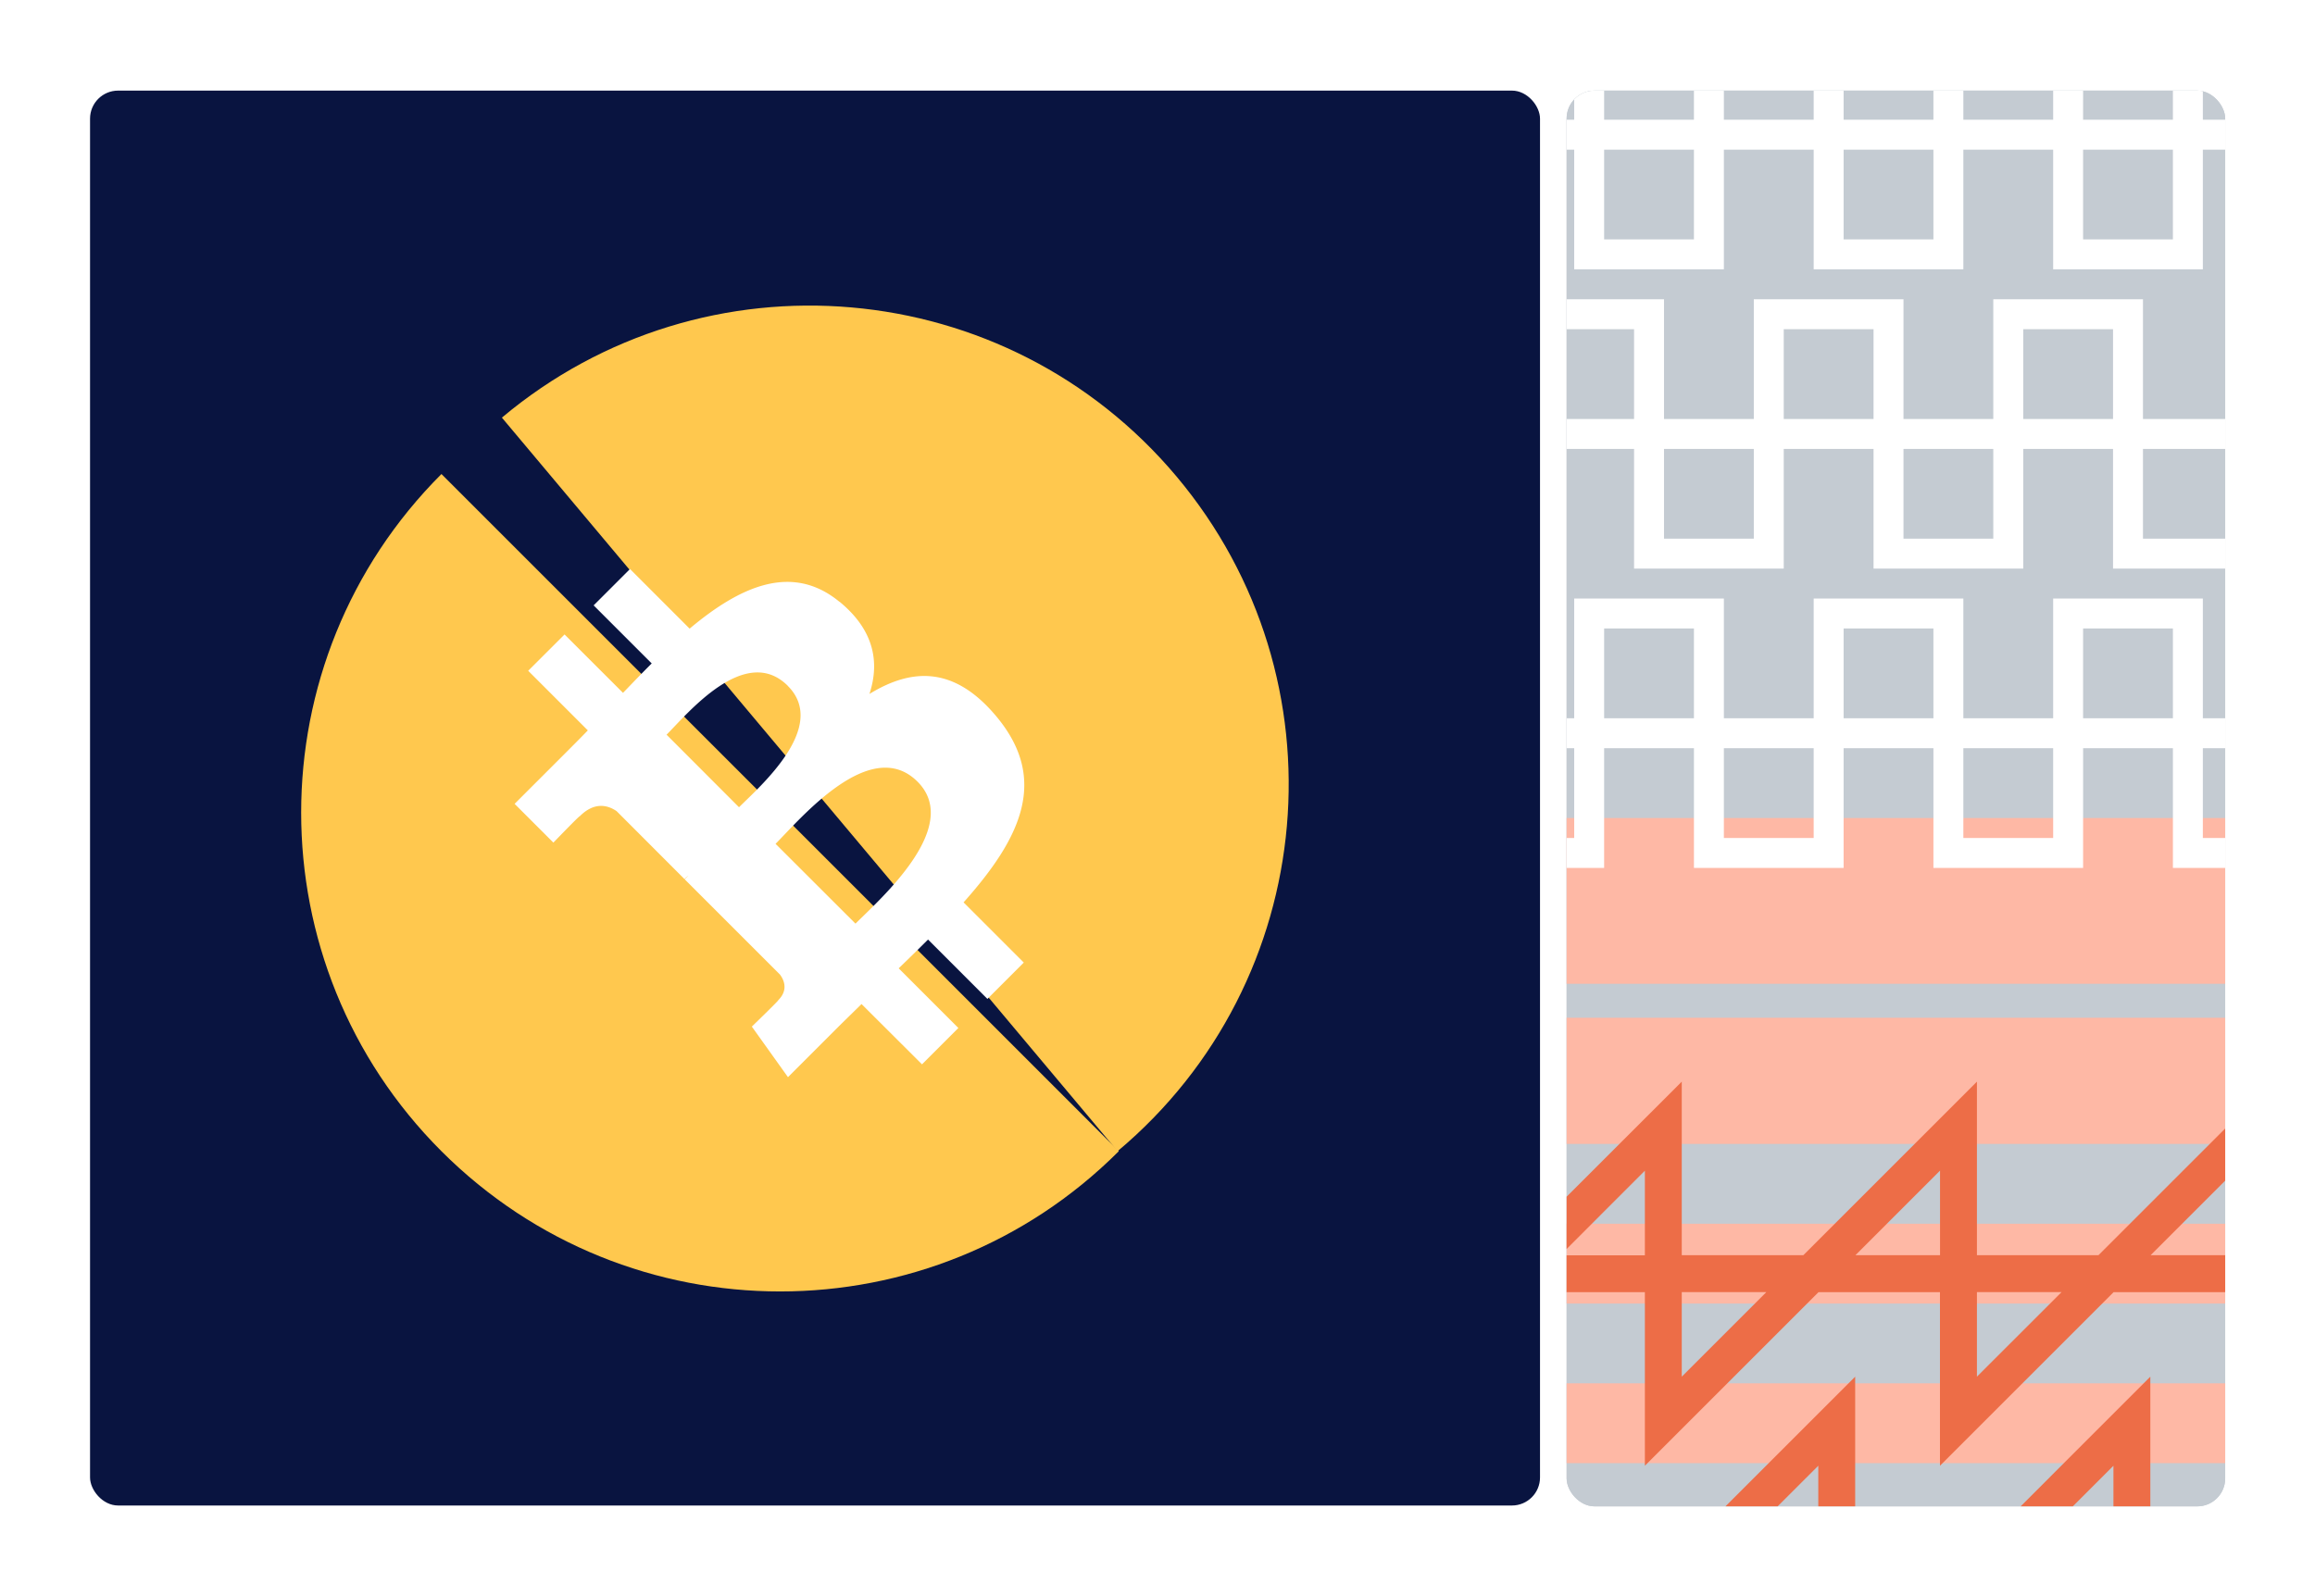 <svg xmlns="http://www.w3.org/2000/svg" viewBox="0 0 1160 800"><defs><style>.cls-1{fill:#fff;}.cls-2{fill:#091440;}.cls-3{fill:#c4cbd2;}.cls-4{fill:#ffc84e;}.cls-5{fill:#feb8a5;}.cls-6{fill:#ed6d47;}</style></defs><g id="Layer_2" data-name="Layer 2"><g id="s1_-_f2_-_collapse" data-name="s1 - f2 - collapse"><rect class="cls-1" width="1160" height="800"/><g id="bg"><rect id="BG-2" data-name="BG" class="cls-2" x="45.12" y="45.41" width="726.55" height="709.17" rx="14.06"/><rect class="cls-3" x="785" y="45.41" width="330" height="709.59" rx="14" transform="translate(1900 800.41) rotate(-180)"/></g><g id="Bitcoin"><path class="cls-4" d="M560.61,577c-93.72,93.72-245.68,93.72-339.41,0s-93.72-245.69,0-339.41Z"/><path class="cls-4" d="M589.61,238.9C504.4,137.36,353,124.12,251.49,209.32L560,577c101.54-85.2,114.79-236.58,29.59-338.12"/><path class="cls-1" d="M420.65,301.64c-23.63-19.46-49.5-8.05-75.09,13.44L315.68,285.2l-18.22,18.22,29.1,29.1c-4.8,4.79-9.6,9.79-14.38,14.75L282.89,318,264.67,336.2l29.88,29.88c-3.87,4-7.76,7.89-11.54,11.67L257.86,402.9l19.43,19.43s13.21-13.73,13.24-13.24c7.39-7.39,14.07-5.52,18.44-2.54l34,34.05a20.72,20.72,0,0,1,2.05-1.81l-1.93,1.93,47.71,47.71c2,2.64,4.33,7.7-.81,12.85.44,0-13.26,13.26-13.26,13.26l18.11,25.35,23.73-23.73c4.42-4.42,8.84-8.69,13.13-12.92L462,533.46l18.22-18.22-29.91-29.91c5.1-4.9,10-9.7,14.71-14.43l29.76,29.77L513,482.45l-30.17-30.17c28.91-32.41,42.65-61.58,16.6-93-21-25.28-42.19-24.69-63.77-11.46,5.21-15.94,2.35-32-15-46.24Zm39.11,90.15c22.59,22.59-18.74,58.78-31.09,71.15l-40.05-40C401,410.53,436.21,368.23,459.76,391.79Zm-65-48c20.55,20.55-14.17,50.52-24.46,60.81L334,368.24C344.27,358,373.34,322.34,394.78,343.77Z"/></g><g id="bg-3" data-name="bg"><rect class="cls-3" x="785" y="45.41" width="330" height="709.59" rx="14" transform="translate(1900 800.42) rotate(-180)"/></g><g id="Stripes"><rect class="cls-5" x="785" y="693.35" width="330" height="40"/><rect class="cls-5" x="785" y="613.35" width="330" height="40"/><rect class="cls-5" x="785" y="510.11" width="330" height="63.23"/><rect class="cls-5" x="785" y="410" width="330" height="83.08"/></g><path class="cls-6" d="M1115,629.13h-37.38L1115,591.75V565.61l-63.52,63.52H990.6v-87l-87,87H842.7v-87L785,599.81V626l39.21-39.22v42.39H785v18.49h39.21v87l87-87h60.87v87l87-87H1115ZM842.7,690V647.62h42.39Zm129.41-60.88H929.72l42.39-42.39ZM990.6,690V647.62H1033Z"/><polygon class="cls-6" points="890.74 755 911.11 734.64 911.11 755 929.59 755 929.59 690.01 864.6 755 890.74 755"/><polygon class="cls-6" points="1059 734.64 1059 755 1077.49 755 1077.49 690.01 1012.5 755 1038.64 755 1059 734.64"/><path class="cls-1" d="M1115,435V420h-11.2V375H1115V360h-11.2V300h-75v60h-45V300h-75v60h-45V300h-75v60H785v15h3.8v45H785v15h18.8V375h45v60h75V375h45v60h75V375h45v60ZM848.8,360h-45V315h45Zm60,60h-45V375h45Zm60-60h-45V315h45Zm60,60h-45V375h45Zm15-60V315h45v45Z"/><path class="cls-1" d="M1115,285V270h-41.2V225H1115V210h-41.2V150h-75v60h-45V150h-75v60h-45V150H785v15h33.8v45H785v15h33.8v60h75V225h45v60h75V225h45v60ZM878.8,270h-45V225h45Zm60-60h-45V165h45Zm60,60h-45V225h45Zm15-60V165h45v45Z"/><path class="cls-1" d="M1115,60h-11.2V45.7a13.64,13.64,0,0,0-2.8-.28h-12.2V60h-45V45.42h-15V60h-45V45.42h-15V60h-45V45.42h-15V60h-45V45.42h-15V60h-45V45.42H799a13.9,13.9,0,0,0-10.2,4.43V60H785V75h3.8v60h75V75h45v60h75V75h45v60h75V75H1115ZM848.8,120h-45V75h45Zm120,0h-45V75h45Zm120,0h-45V75h45Z"/></g></g></svg>